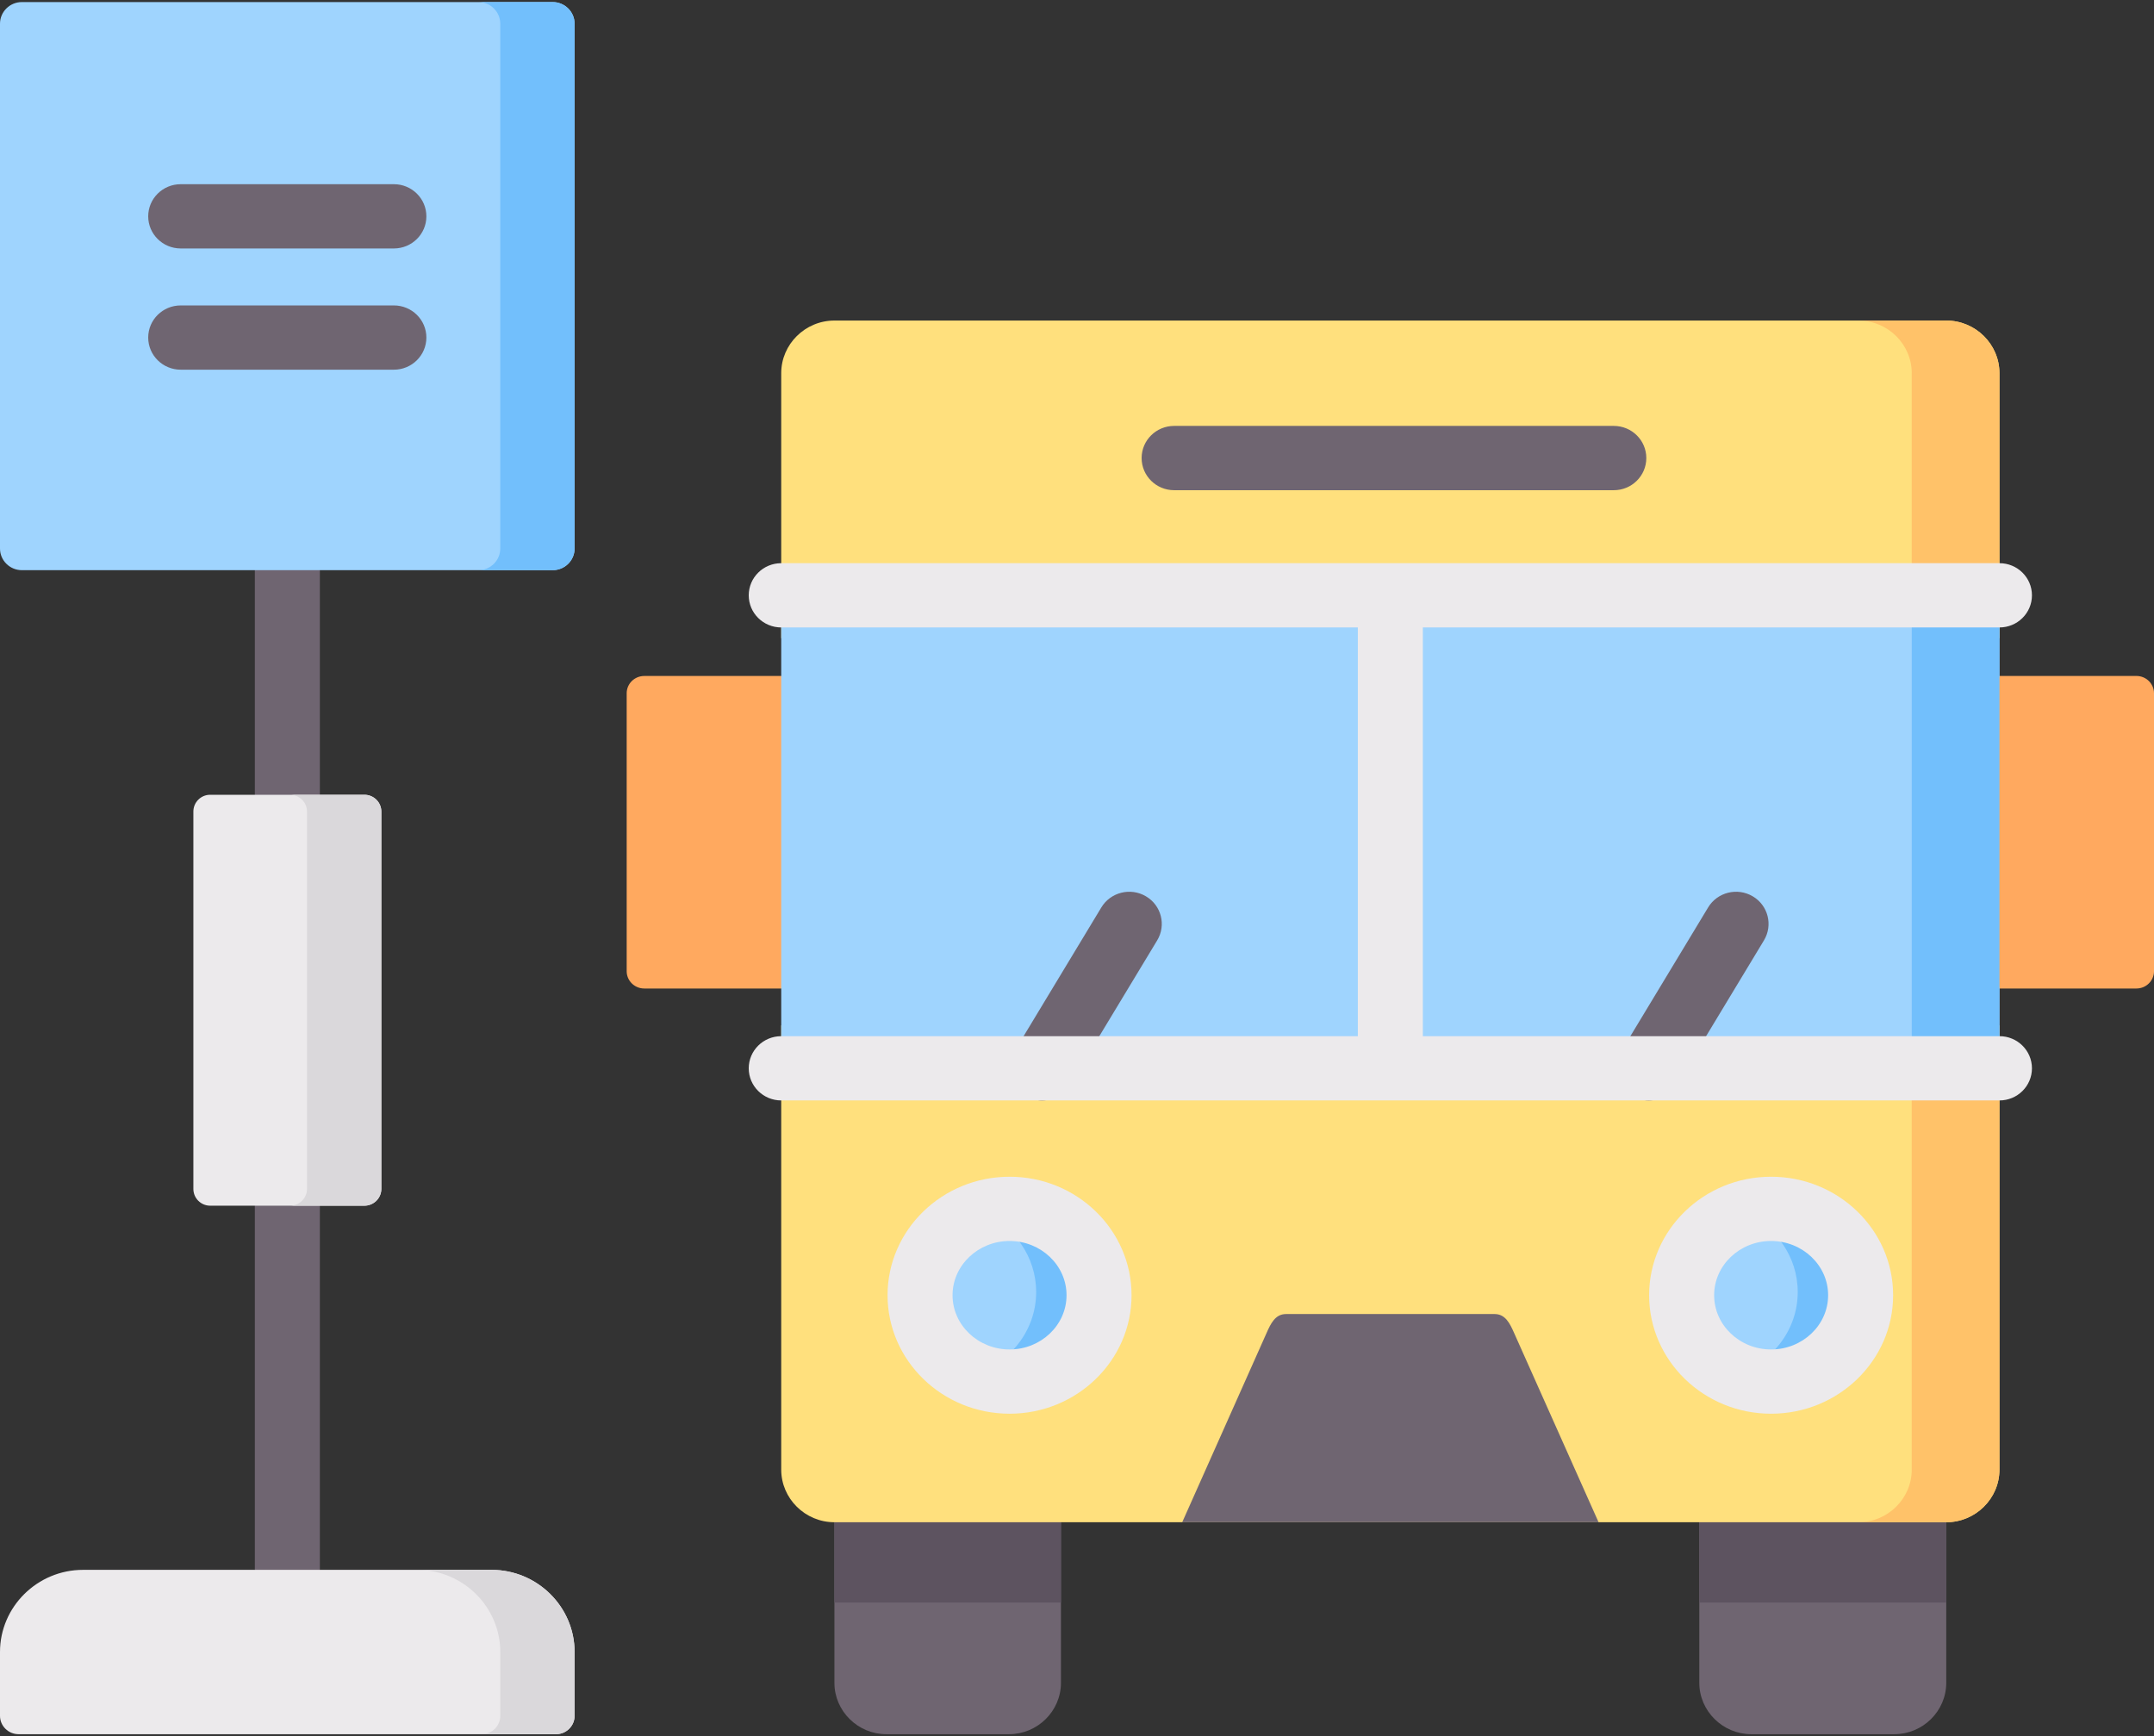 <svg width="98" height="79" viewBox="0 0 98 79" fill="none" xmlns="http://www.w3.org/2000/svg">
    <rect x="0" y="0" width="98" height="79" fill="#333333" stroke="none"/>
    <path d="M13.074 72.891C12.257 72.891 11.595 72.236 11.595 71.428V54.859C11.595 54.051 12.257 53.397 13.074 53.397C13.891 53.397 14.553 54.052 14.553 54.859V71.428C14.553 72.236 13.89 72.891 13.074 72.891ZM13.074 37.624C12.257 37.624 11.595 36.969 11.595 36.162V25.943C11.595 25.135 12.257 24.48 13.074 24.48C13.891 24.48 14.553 25.135 14.553 25.943V36.162C14.553 36.969 13.89 37.624 13.074 37.624Z" fill="#6F6571" />
    <path fill-rule="evenodd" clip-rule="evenodd" d="M0.995 25.943H13.074H25.147C25.695 25.943 26.142 25.501 26.142 24.959V1.078C26.142 0.536 25.695 0.094 25.147 0.094H0.995C0.447 0.094 0 0.536 0 1.078V24.959C0 25.501 0.447 25.943 0.995 25.943Z" fill="#9FD4FE" />
    <path fill-rule="evenodd" clip-rule="evenodd" d="M13.074 54.859H16.578C17.003 54.859 17.35 54.516 17.35 54.096V36.924C17.35 36.504 17.003 36.162 16.578 36.162H13.074H9.563C9.139 36.162 8.798 36.504 8.798 36.924V54.096C8.798 54.516 9.139 54.859 9.563 54.859H13.074Z" fill="#ECEAEC" />
    <path fill-rule="evenodd" clip-rule="evenodd" d="M0.844 78.906H25.298C25.762 78.906 26.142 78.53 26.142 78.072V75.165C26.142 73.109 24.443 71.428 22.363 71.428H13.074H3.779C1.699 71.428 0 73.109 0 75.165V78.072C0 78.53 0.38 78.906 0.844 78.906Z" fill="#ECEAEC" />
    <path fill-rule="evenodd" clip-rule="evenodd" d="M26.142 24.959V1.078C26.142 0.536 25.695 0.094 25.147 0.094H21.771C22.313 0.094 22.76 0.536 22.76 1.078V24.959C22.76 25.501 22.313 25.943 21.771 25.943H25.147C25.695 25.943 26.142 25.501 26.142 24.959Z" fill="#72BFFC" />
    <path fill-rule="evenodd" clip-rule="evenodd" d="M17.349 54.096V36.925C17.349 36.505 17.003 36.162 16.578 36.162H13.197C13.621 36.162 13.968 36.505 13.968 36.925V54.096C13.968 54.517 13.621 54.859 13.197 54.859H16.578C17.003 54.859 17.349 54.517 17.349 54.096Z" fill="#DAD8DB" />
    <path fill-rule="evenodd" clip-rule="evenodd" d="M26.142 75.165C26.142 73.109 24.443 71.428 22.363 71.428H18.982C21.061 71.428 22.761 73.108 22.761 75.165V78.072C22.761 78.53 22.386 78.906 21.916 78.906H25.298C25.762 78.906 26.142 78.53 26.142 78.072V75.165Z" fill="#DAD8DB" />
    <path fill-rule="evenodd" clip-rule="evenodd" d="M29.311 44.977H37.517V30.757H29.311C28.87 30.757 28.512 31.11 28.512 31.541V44.192C28.512 44.623 28.87 44.977 29.311 44.977Z" fill="#FFA95F" />
    <path fill-rule="evenodd" clip-rule="evenodd" d="M88.995 44.977H97.201C97.642 44.977 98 44.623 98 44.192V31.541C98 31.11 97.642 30.756 97.201 30.756H88.995V44.977Z" fill="#FFA95F" />
    <path fill-rule="evenodd" clip-rule="evenodd" d="M40.328 78.906H45.906C47.209 78.906 48.27 77.851 48.27 76.569V67.311H37.963V76.569C37.963 77.851 39.026 78.906 40.328 78.906Z" fill="#6F6571" />
    <path fill-rule="evenodd" clip-rule="evenodd" d="M79.678 78.906H86.184C87.486 78.906 88.548 77.851 88.548 76.569V67.311H88.543H77.313V76.569C77.313 77.851 78.381 78.906 79.678 78.906Z" fill="#6F6571" />
    <path fill-rule="evenodd" clip-rule="evenodd" d="M37.963 69.262H48.27V72.915H37.963V69.262Z" fill="#5D5360" />
    <path fill-rule="evenodd" clip-rule="evenodd" d="M77.313 72.915H88.543H88.548V69.262H88.543H84.557H77.313V72.915Z" fill="#5D5360" />
    <path fill-rule="evenodd" clip-rule="evenodd" d="M88.543 69.262H88.548C89.878 69.262 90.968 68.184 90.968 66.869V46.657H35.543V66.869C35.543 68.184 36.633 69.262 37.963 69.262H88.543Z" fill="#FFE07D" />
    <path fill-rule="evenodd" clip-rule="evenodd" d="M45.934 62.862C48.181 62.862 50.003 61.104 50.003 58.932C50.003 56.766 48.181 55.003 45.934 55.003C43.682 55.003 41.86 56.766 41.86 58.932C41.859 61.104 43.682 62.862 45.934 62.862Z" fill="#9FD4FE" />
    <path fill-rule="evenodd" clip-rule="evenodd" d="M53.787 69.262H72.73L68.885 60.646C68.695 60.215 68.488 59.789 68.001 59.789H58.511C58.024 59.789 57.817 60.215 57.627 60.646L53.787 69.262Z" fill="#6F6571" />
    <path fill-rule="evenodd" clip-rule="evenodd" d="M80.578 62.862C82.83 62.862 84.652 61.104 84.652 58.932C84.652 56.766 82.83 55.003 80.578 55.003C78.331 55.003 76.508 56.766 76.508 58.932C76.508 61.104 78.331 62.862 80.578 62.862Z" fill="#9FD4FE" />
    <path fill-rule="evenodd" clip-rule="evenodd" d="M35.543 29.038H90.968V16.978C90.968 15.663 89.879 14.585 88.548 14.585H37.963C36.633 14.585 35.543 15.663 35.543 16.978V29.038Z" fill="#FFE07D" />
    <path fill-rule="evenodd" clip-rule="evenodd" d="M90.969 27.087V16.978C90.969 15.663 89.879 14.585 88.548 14.585H84.557C85.888 14.585 86.978 15.663 86.978 16.978V27.087H90.969Z" fill="#FFC269" />
    <path fill-rule="evenodd" clip-rule="evenodd" d="M90.969 66.869V48.608H86.978V66.869C86.978 68.184 85.888 69.262 84.558 69.262H88.543H88.548C89.879 69.262 90.969 68.184 90.969 66.869Z" fill="#FFC269" />
    <path fill-rule="evenodd" clip-rule="evenodd" d="M50.003 58.932C50.003 56.766 48.181 55.003 45.934 55.003C45.504 55.003 45.09 55.069 44.705 55.185C46.141 55.793 47.142 57.175 47.142 58.788C47.142 60.541 45.946 62.033 44.297 62.53C44.8 62.746 45.353 62.862 45.934 62.862C48.181 62.862 50.003 61.104 50.003 58.932Z" fill="#72BFFC" />
    <path fill-rule="evenodd" clip-rule="evenodd" d="M84.652 58.932C84.652 56.766 82.83 55.003 80.578 55.003C80.153 55.003 79.739 55.069 79.354 55.185C80.79 55.793 81.791 57.175 81.791 58.788C81.791 60.541 80.594 62.033 78.946 62.53C79.449 62.746 80.002 62.862 80.578 62.862C82.83 62.862 84.652 61.104 84.652 58.932Z" fill="#72BFFC" />
    <path fill-rule="evenodd" clip-rule="evenodd" d="M35.543 48.608H90.968V47.146V44.977L89.246 37.847L90.968 30.756V28.549V27.087H35.543V30.756V44.977V48.608Z" fill="#9FD4FE" />
    <path fill-rule="evenodd" clip-rule="evenodd" d="M90.969 27.087H86.978V30.756V44.977V48.608H90.969V28.549V27.087Z" fill="#72BFFC" />
    <path d="M45.934 64.324C42.872 64.324 40.381 61.906 40.381 58.932C40.381 55.959 42.872 53.541 45.934 53.541C48.993 53.541 51.482 55.959 51.482 58.932C51.482 61.906 48.993 64.324 45.934 64.324ZM45.934 56.465C44.503 56.465 43.338 57.572 43.338 58.932C43.338 60.293 44.503 61.4 45.934 61.4C47.362 61.4 48.524 60.293 48.524 58.932C48.524 57.572 47.362 56.465 45.934 56.465Z" fill="#ECEAEC" />
    <path d="M80.578 64.324C77.519 64.324 75.03 61.906 75.03 58.932C75.03 55.959 77.519 53.541 80.578 53.541C83.64 53.541 86.131 55.959 86.131 58.932C86.131 61.906 83.64 64.324 80.578 64.324ZM80.578 56.465C79.149 56.465 77.988 57.572 77.988 58.932C77.988 60.293 79.149 61.4 80.578 61.4C82.009 61.4 83.174 60.293 83.174 58.932C83.174 57.572 82.009 56.465 80.578 56.465Z" fill="#ECEAEC" />
    <path d="M73.423 22.304H53.419C52.602 22.304 51.94 21.649 51.94 20.841C51.94 20.034 52.602 19.379 53.419 19.379H73.423C74.24 19.379 74.902 20.034 74.902 20.841C74.902 21.649 74.24 22.304 73.423 22.304Z" fill="#6F6571" />
    <path d="M17.92 11.305H8.222C7.405 11.305 6.743 10.65 6.743 9.843C6.743 9.035 7.405 8.381 8.222 8.381H17.92C18.737 8.381 19.399 9.036 19.399 9.843C19.399 10.651 18.736 11.305 17.92 11.305Z" fill="#6F6571" />
    <path d="M17.92 16.821H8.222C7.405 16.821 6.743 16.166 6.743 15.359C6.743 14.551 7.405 13.897 8.222 13.897H17.92C18.737 13.897 19.399 14.552 19.399 15.359C19.399 16.166 18.736 16.821 17.92 16.821Z" fill="#6F6571" />
    <path d="M47.408 50.071C47.15 50.071 46.889 50.004 46.652 49.864C45.95 49.45 45.721 48.552 46.14 47.859L50.108 41.287C50.527 40.594 51.436 40.368 52.136 40.782C52.838 41.195 53.067 42.093 52.648 42.787L48.679 49.358C48.403 49.816 47.912 50.071 47.408 50.071Z" fill="#6F6571" />
    <path d="M75.015 50.071C74.757 50.071 74.496 50.004 74.258 49.864C73.557 49.45 73.328 48.552 73.746 47.859L77.715 41.287C78.134 40.594 79.042 40.368 79.743 40.782C80.444 41.195 80.673 42.093 80.254 42.787L76.286 49.358C76.009 49.816 75.518 50.071 75.015 50.071Z" fill="#6F6571" />
    <path d="M90.969 47.146H64.735V28.549H90.968C91.785 28.549 92.447 27.894 92.447 27.087C92.447 26.279 91.785 25.625 90.968 25.625H35.544C34.727 25.625 34.065 26.279 34.065 27.087C34.065 27.894 34.727 28.549 35.544 28.549H61.777V47.146H35.544C34.727 47.146 34.065 47.801 34.065 48.608C34.065 49.416 34.727 50.07 35.544 50.07H90.968C91.785 50.07 92.447 49.416 92.447 48.608C92.447 47.801 91.785 47.146 90.969 47.146Z" fill="#ECEAEC" />
</svg>

